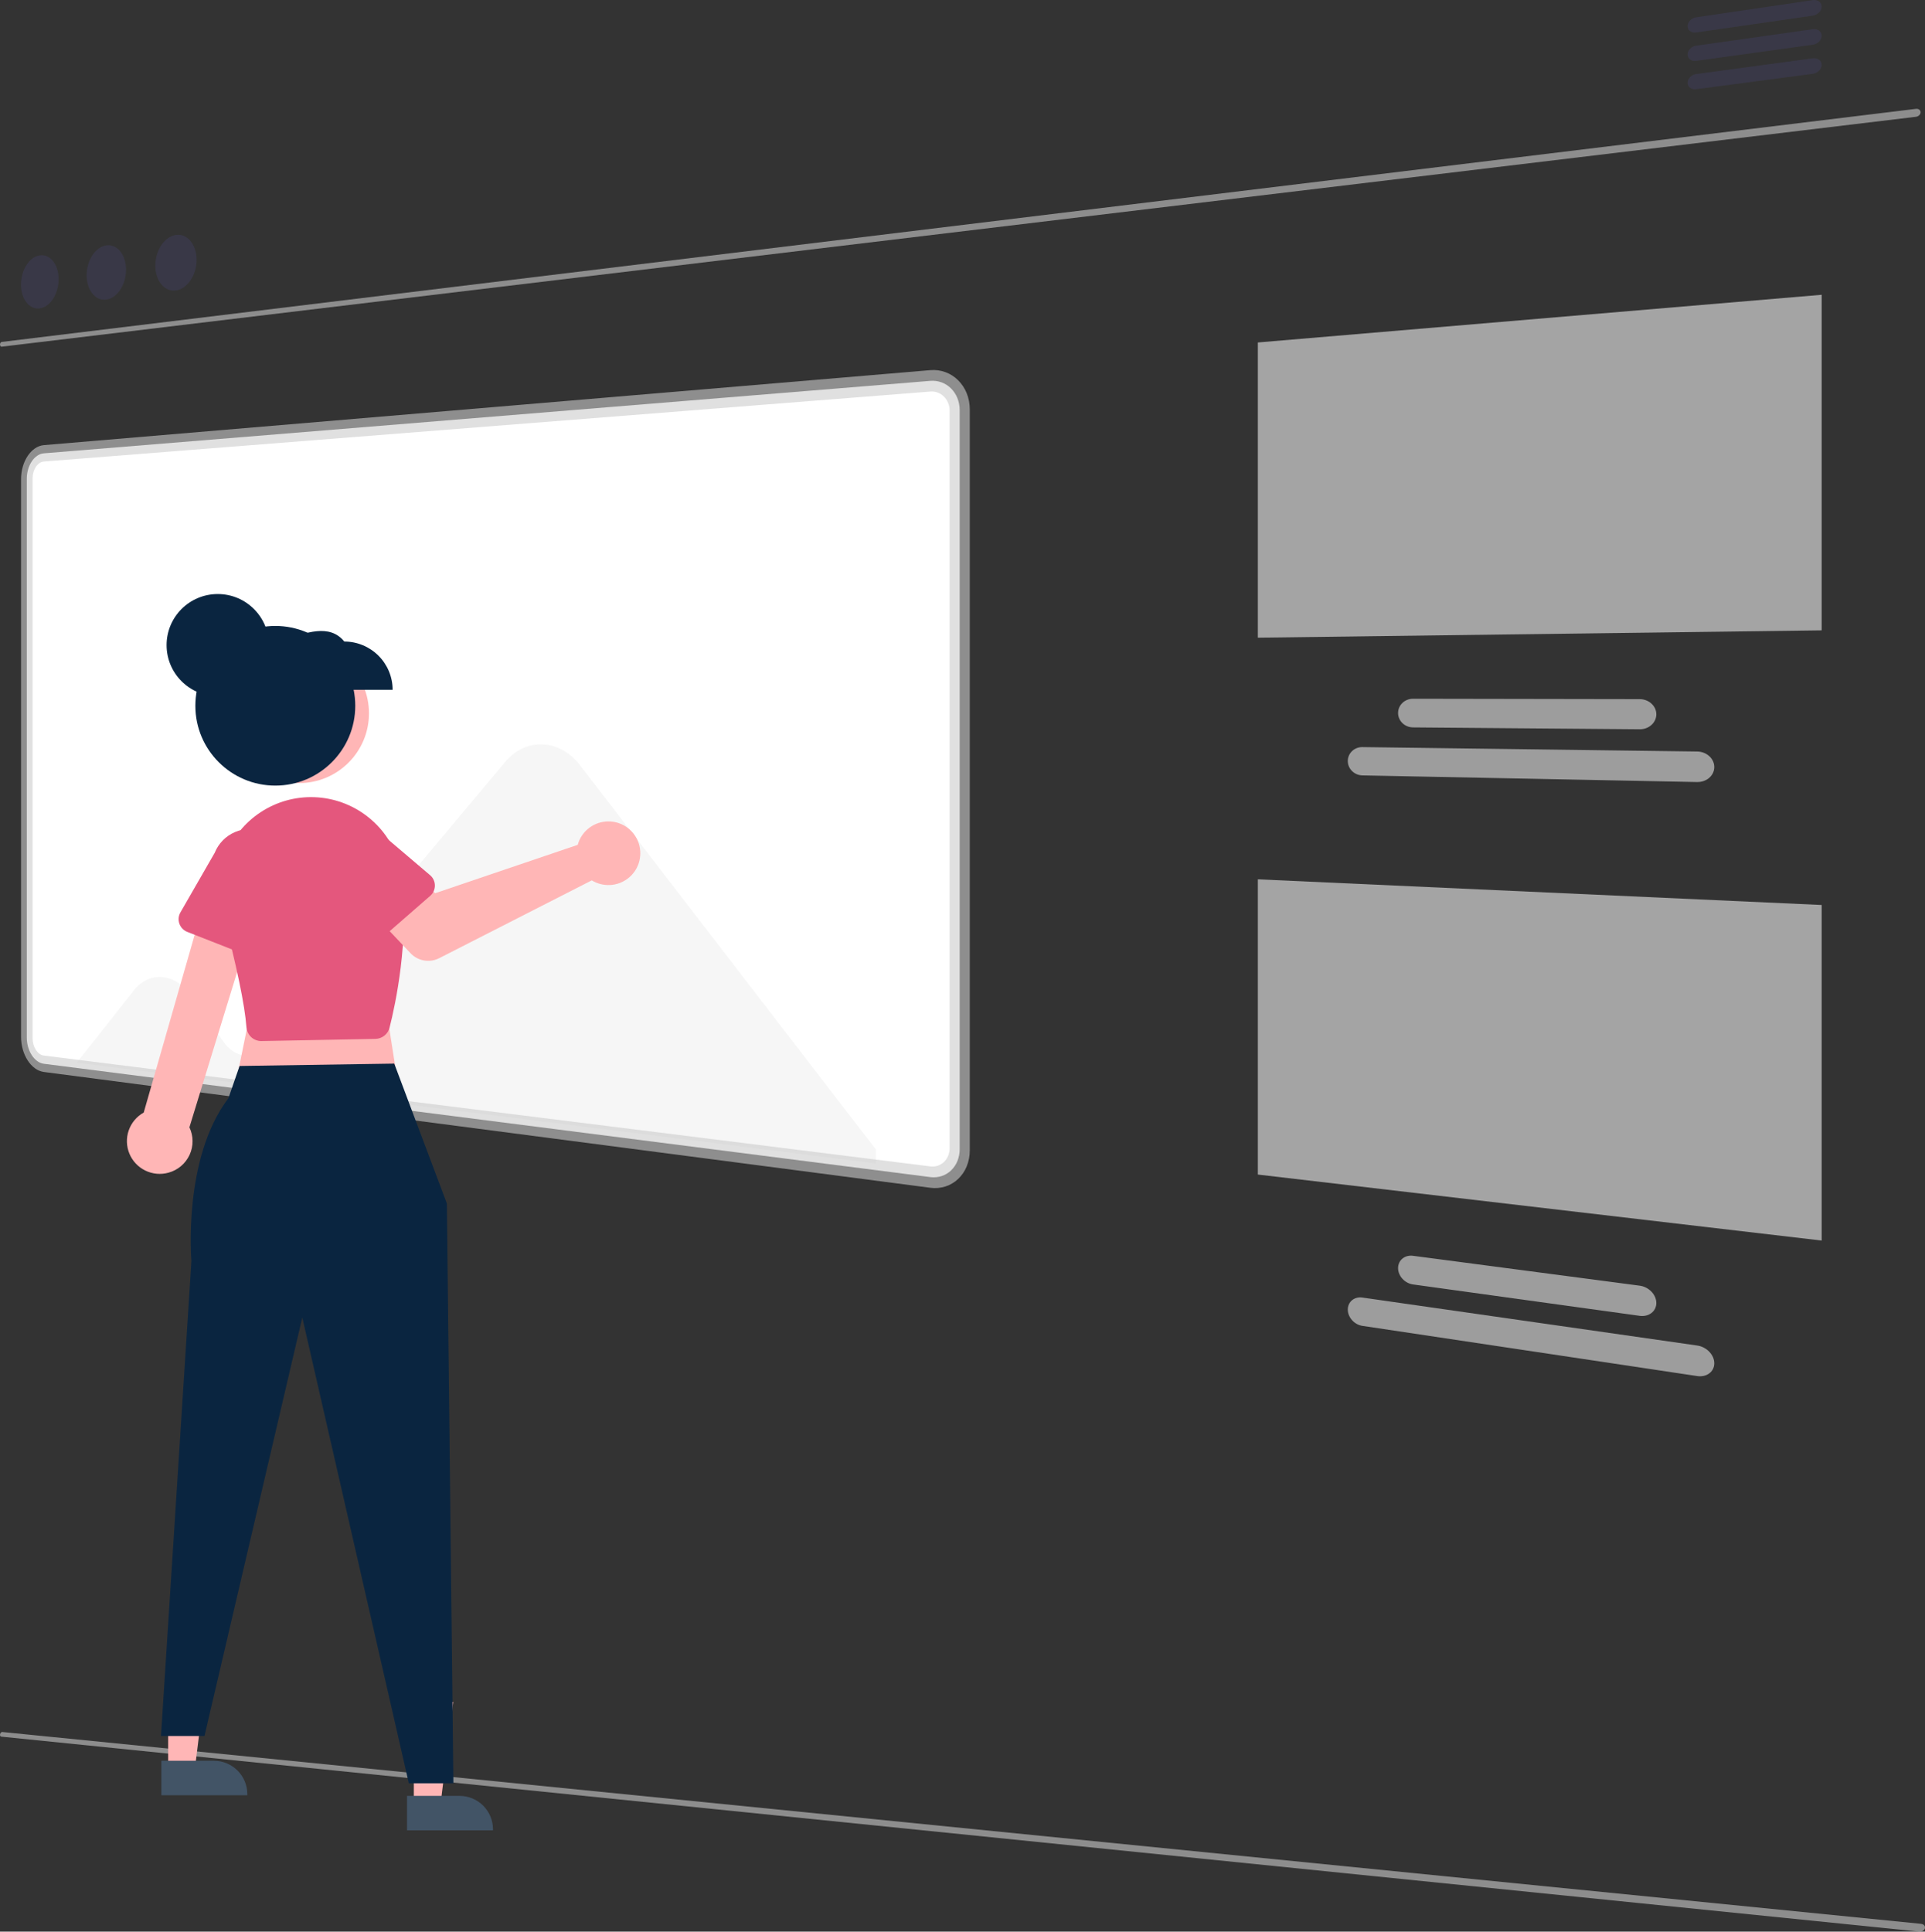 <svg width="294" height="295" viewBox="0 0 294 295" fill="none" xmlns="http://www.w3.org/2000/svg">
<rect x="0" y="0" width="294" height="295" fill="#333333" stroke="none"/>
<g clip-path="url(#clip0)">
<path d="M292.618 17.837L0.254 52.948C0.22 52.952 0.186 52.947 0.155 52.932C0.123 52.916 0.096 52.892 0.074 52.863C0.05 52.831 0.031 52.794 0.02 52.755C0.006 52.709 -0 52.663 1.19198e-05 52.616C2.21095e-05 52.567 0.007 52.519 0.02 52.472C0.033 52.429 0.051 52.388 0.076 52.35C0.097 52.316 0.125 52.286 0.157 52.262C0.186 52.241 0.22 52.227 0.256 52.222L292.618 16.626C292.71 16.614 292.803 16.619 292.893 16.64C292.974 16.659 293.051 16.693 293.119 16.742C293.182 16.788 293.234 16.847 293.27 16.916C293.307 16.986 293.326 17.064 293.326 17.144C293.326 17.228 293.307 17.31 293.27 17.386C293.233 17.465 293.181 17.537 293.119 17.597C293.052 17.661 292.976 17.714 292.893 17.754C292.807 17.797 292.714 17.825 292.618 17.837Z" fill="#CACACA" fill-opacity="0.6"/>
<path d="M293.145 294.996L0.187 265.222C0.153 265.218 0.121 265.205 0.094 265.184C0.067 265.161 0.045 265.132 0.031 265.099C0.014 265.062 0.004 265.022 0.001 264.981C-0.002 264.934 0.002 264.887 0.012 264.842C0.023 264.794 0.04 264.748 0.064 264.706C0.085 264.666 0.113 264.63 0.145 264.599C0.173 264.57 0.206 264.548 0.243 264.531C0.276 264.516 0.312 264.51 0.349 264.513L293.411 293.815C293.503 293.823 293.593 293.848 293.676 293.889C293.751 293.925 293.818 293.976 293.873 294.038C293.925 294.096 293.963 294.166 293.983 294.241C294.004 294.317 294.005 294.398 293.988 294.475C293.969 294.557 293.932 294.634 293.88 294.7C293.826 294.768 293.76 294.827 293.686 294.872C293.607 294.92 293.521 294.955 293.431 294.976C293.338 294.998 293.241 295.005 293.145 294.996Z" fill="#CACACA" fill-opacity="0.6"/>
<path d="M6.061 39C6.441 38.941 6.831 38.994 7.182 39.151C7.544 39.319 7.86 39.57 8.103 39.885C8.382 40.245 8.593 40.653 8.726 41.088C8.88 41.592 8.957 42.116 8.953 42.642C8.954 43.19 8.877 43.734 8.726 44.26C8.587 44.748 8.377 45.212 8.103 45.639C7.859 46.023 7.547 46.36 7.182 46.633C6.853 46.879 6.468 47.038 6.061 47.097C5.68 47.148 5.292 47.089 4.945 46.926C4.587 46.754 4.276 46.499 4.037 46.183C3.764 45.824 3.557 45.419 3.427 44.986C3.276 44.489 3.201 43.971 3.204 43.451C3.204 42.91 3.279 42.373 3.427 41.853C3.563 41.37 3.769 40.908 4.037 40.484C4.277 40.099 4.585 39.761 4.945 39.485C5.271 39.233 5.654 39.066 6.061 39Z" fill="#3F3D56" fill-opacity="0.6"/>
<path d="M16.219 37.478C16.617 37.416 17.024 37.469 17.393 37.63C17.77 37.797 18.101 38.053 18.358 38.375C18.649 38.741 18.87 39.157 19.009 39.604C19.171 40.118 19.251 40.654 19.247 41.193C19.247 41.754 19.167 42.312 19.008 42.849C18.862 43.349 18.643 43.824 18.358 44.26C18.101 44.655 17.775 45 17.395 45.279C17.049 45.533 16.646 45.698 16.221 45.759C15.823 45.813 15.418 45.754 15.053 45.588C14.681 45.414 14.356 45.154 14.104 44.83C13.818 44.465 13.601 44.051 13.465 43.608C13.306 43.1 13.228 42.571 13.231 42.039C13.231 41.486 13.31 40.935 13.465 40.404C13.607 39.908 13.822 39.435 14.102 39.001C14.355 38.606 14.676 38.259 15.052 37.978C15.394 37.719 15.795 37.547 16.219 37.478Z" fill="#3F3D56" fill-opacity="0.6"/>
<path d="M26.853 35.883C27.269 35.818 27.694 35.87 28.082 36.032C28.475 36.202 28.821 36.463 29.091 36.794C29.396 37.166 29.628 37.592 29.775 38.05C29.945 38.575 30.029 39.123 30.026 39.675C30.026 40.249 29.941 40.82 29.775 41.37C29.621 41.884 29.391 42.372 29.091 42.818C28.821 43.225 28.479 43.579 28.082 43.864C27.718 44.126 27.297 44.296 26.853 44.359C26.437 44.416 26.014 44.357 25.63 44.188C25.242 44.013 24.901 43.748 24.635 43.416C24.337 43.044 24.111 42.621 23.968 42.167C23.803 41.648 23.721 41.107 23.724 40.563C23.724 39.996 23.806 39.431 23.968 38.888C24.118 38.378 24.343 37.894 24.635 37.451C24.901 37.043 25.238 36.687 25.63 36.398C25.991 36.131 26.41 35.954 26.853 35.883Z" fill="#3F3D56" fill-opacity="0.6"/>
<path d="M276.861 2.387L259.034 4.96C258.868 4.986 258.698 4.979 258.534 4.942C258.386 4.908 258.246 4.843 258.125 4.752C258.009 4.666 257.915 4.554 257.85 4.425C257.783 4.291 257.748 4.143 257.749 3.993C257.75 3.833 257.785 3.675 257.85 3.529C257.917 3.378 258.01 3.241 258.125 3.122C258.244 2.998 258.382 2.894 258.534 2.814C258.69 2.732 258.859 2.676 259.034 2.65L276.861 0.017C277.036 -0.01 277.215 -0.005 277.388 0.032C277.544 0.065 277.69 0.13 277.82 0.222C277.944 0.311 278.045 0.428 278.114 0.564C278.184 0.701 278.219 0.851 278.217 1.004C278.216 1.169 278.179 1.332 278.11 1.482C278.039 1.638 277.94 1.78 277.82 1.902C277.561 2.164 277.225 2.334 276.861 2.388L276.861 2.387Z" fill="#3F3D56" fill-opacity="0.6"/>
<path d="M276.861 6.83L259.035 9.295C258.868 9.319 258.698 9.312 258.534 9.273C258.386 9.239 258.247 9.174 258.125 9.083C258.009 8.996 257.915 8.884 257.85 8.755C257.782 8.619 257.748 8.469 257.749 8.317C257.75 8.157 257.785 8 257.85 7.854C257.917 7.704 258.01 7.567 258.125 7.449C258.244 7.326 258.382 7.224 258.534 7.145C258.69 7.064 258.86 7.009 259.035 6.984L276.861 4.46C277.036 4.434 277.215 4.441 277.388 4.479C277.544 4.513 277.691 4.579 277.82 4.672C277.942 4.76 278.041 4.875 278.111 5.009C278.182 5.147 278.218 5.3 278.217 5.456C278.216 5.62 278.179 5.783 278.11 5.932C278.038 6.088 277.94 6.229 277.819 6.35C277.56 6.61 277.224 6.778 276.86 6.83L276.861 6.83Z" fill="#3F3D56" fill-opacity="0.6"/>
<path d="M276.861 11.273L259.034 13.624C258.867 13.647 258.698 13.639 258.534 13.6C258.386 13.564 258.246 13.498 258.125 13.406C258.007 13.317 257.912 13.201 257.846 13.068C257.781 12.936 257.748 12.79 257.749 12.642C257.75 12.482 257.784 12.325 257.85 12.179C257.917 12.03 258.01 11.893 258.125 11.775C258.244 11.653 258.382 11.55 258.534 11.472C258.69 11.391 258.86 11.338 259.034 11.314L276.861 8.904C277.037 8.879 277.215 8.886 277.388 8.926C277.544 8.961 277.691 9.028 277.82 9.122C277.942 9.211 278.041 9.327 278.111 9.46C278.182 9.599 278.218 9.752 278.217 9.907C278.216 10.072 278.179 10.234 278.11 10.384C278.039 10.539 277.94 10.68 277.819 10.801C277.56 11.059 277.223 11.226 276.86 11.275L276.861 11.273Z" fill="#3F3D56" fill-opacity="0.6"/>
<path d="M192.107 52.302L278.218 45.02V96.268L192.107 97.39V52.302Z" fill="#F0F0F0" fill-opacity="0.6"/>
<path d="M259.209 119.435L208.069 118.42C207.479 118.409 206.915 118.172 206.495 117.758C206.293 117.559 206.132 117.324 206.019 117.064C205.904 116.799 205.845 116.512 205.845 116.223C205.844 115.935 205.904 115.651 206.019 115.388C206.131 115.133 206.293 114.902 206.495 114.709C206.699 114.514 206.939 114.36 207.202 114.256C207.478 114.147 207.772 114.094 208.069 114.098L259.209 114.771C259.556 114.775 259.899 114.841 260.222 114.968C260.527 115.087 260.808 115.26 261.052 115.48C261.286 115.691 261.476 115.946 261.612 116.23C261.747 116.516 261.818 116.828 261.818 117.144C261.818 117.458 261.748 117.768 261.612 118.052C261.477 118.331 261.286 118.581 261.052 118.785C260.808 118.997 260.526 119.161 260.222 119.27C259.897 119.385 259.554 119.441 259.209 119.433L259.209 119.435Z" fill="#E4E4E4" fill-opacity="0.6"/>
<path d="M250.424 111.378L215.802 111.088C215.497 111.085 215.196 111.025 214.914 110.909C214.645 110.798 214.399 110.637 214.19 110.435C213.983 110.237 213.818 110 213.702 109.739C213.585 109.471 213.524 109.182 213.524 108.89C213.524 108.598 213.585 108.309 213.702 108.042C213.818 107.781 213.983 107.546 214.19 107.35C214.399 107.15 214.645 106.992 214.913 106.884C215.196 106.771 215.498 106.713 215.802 106.714L250.424 106.773C250.761 106.773 251.096 106.835 251.411 106.956C251.709 107.07 251.983 107.238 252.22 107.452C252.449 107.659 252.635 107.909 252.767 108.189C252.899 108.47 252.967 108.777 252.967 109.088C252.967 109.399 252.899 109.706 252.767 109.987C252.635 110.265 252.449 110.513 252.22 110.717C251.983 110.929 251.709 111.095 251.411 111.206C251.096 111.324 250.761 111.382 250.424 111.379L250.424 111.378Z" fill="#E4E4E4" fill-opacity="0.6"/>
<path d="M192.107 134.292L278.218 138.212V189.46L192.107 179.38V134.292Z" fill="#F0F0F0" fill-opacity="0.6"/>
<path d="M259.209 210.154L208.069 202.487C207.764 202.44 207.47 202.339 207.202 202.187C206.936 202.038 206.697 201.846 206.495 201.618C206.295 201.396 206.134 201.141 206.019 200.864C205.905 200.59 205.846 200.297 205.845 200C205.843 199.72 205.902 199.442 206.019 199.187C206.13 198.949 206.292 198.738 206.495 198.571C206.702 198.401 206.943 198.278 207.202 198.21C207.485 198.137 207.78 198.121 208.069 198.165L259.209 205.49C259.563 205.541 259.905 205.652 260.222 205.819C260.53 205.979 260.81 206.189 261.052 206.438C261.285 206.679 261.475 206.958 261.612 207.263C261.746 207.559 261.816 207.88 261.818 208.204C261.82 208.51 261.749 208.812 261.612 209.085C261.479 209.345 261.287 209.571 261.052 209.745C260.804 209.927 260.522 210.056 260.222 210.122C259.889 210.196 259.545 210.207 259.209 210.154L259.209 210.154Z" fill="#E4E4E4" fill-opacity="0.6"/>
<path d="M250.424 200.955L215.802 196.161C215.491 196.117 215.19 196.017 214.914 195.866C214.643 195.718 214.398 195.526 214.19 195.297C213.985 195.075 213.82 194.818 213.703 194.539C213.586 194.263 213.525 193.966 213.524 193.666C213.522 193.382 213.583 193.1 213.702 192.842C213.816 192.599 213.983 192.385 214.19 192.214C214.402 192.04 214.648 191.913 214.913 191.842C215.203 191.765 215.505 191.746 215.802 191.787L250.424 196.35C250.768 196.396 251.102 196.501 251.411 196.661C251.712 196.816 251.985 197.019 252.22 197.263C252.448 197.498 252.633 197.771 252.766 198.07C252.897 198.361 252.965 198.677 252.967 198.996C252.969 199.298 252.9 199.597 252.766 199.868C252.637 200.126 252.45 200.352 252.22 200.527C251.98 200.71 251.704 200.84 251.411 200.91C251.088 200.987 250.753 201.002 250.424 200.955V200.955Z" fill="#E4E4E4" fill-opacity="0.6"/>
<path d="M142.084 179.768L6.695 162.461C6.327 162.409 5.978 162.265 5.68 162.042C5.352 161.798 5.072 161.496 4.853 161.152C4.609 160.771 4.421 160.355 4.298 159.919C4.162 159.448 4.094 158.96 4.094 158.47V73.105C4.093 72.617 4.162 72.132 4.298 71.664C4.421 71.237 4.608 70.83 4.853 70.459C5.071 70.124 5.352 69.835 5.679 69.606C5.98 69.396 6.33 69.268 6.695 69.233L142.084 58.166C142.664 58.116 143.247 58.194 143.794 58.393C144.341 58.593 144.837 58.91 145.247 59.322C145.664 59.739 145.993 60.235 146.213 60.781C146.451 61.371 146.572 62.001 146.57 62.636V175.502C146.573 176.132 146.452 176.757 146.213 177.34C145.994 177.874 145.665 178.356 145.247 178.755C144.841 179.142 144.354 179.433 143.821 179.608C143.261 179.79 142.667 179.845 142.084 179.768Z" fill="white"/>
<path d="M88.551 116.82C88.188 116.348 87.778 115.914 87.329 115.524C86.902 115.152 86.436 114.827 85.94 114.554C85.461 114.291 84.954 114.082 84.429 113.933C83.912 113.786 83.38 113.701 82.843 113.681C82.312 113.661 81.781 113.706 81.261 113.814C80.743 113.922 80.24 114.091 79.761 114.317C79.272 114.547 78.81 114.832 78.384 115.165C77.941 115.512 77.535 115.904 77.173 116.336L40.744 159.803C40.323 160.318 39.784 160.724 39.172 160.987C38.612 161.22 38.001 161.306 37.398 161.235C36.768 161.157 36.165 160.934 35.636 160.583C35.029 160.18 34.505 159.664 34.095 159.063L29.269 152.137C28.714 151.316 28.002 150.612 27.174 150.066C26.467 149.601 25.658 149.312 24.815 149.223C24.015 149.147 23.209 149.283 22.479 149.617C21.68 149.994 20.982 150.557 20.445 151.258L11.714 162.311L133.761 177.695V175.534L88.551 116.82Z" fill="#F0F0F0" fill-opacity="0.6"/>
<path d="M142.083 181.399L6.695 163.714C6.202 163.642 5.734 163.447 5.335 163.148C4.897 162.82 4.522 162.416 4.23 161.953C3.903 161.443 3.653 160.886 3.488 160.303C3.307 159.673 3.215 159.021 3.215 158.365V73.169C3.215 72.518 3.307 71.87 3.488 71.244C3.652 70.671 3.902 70.126 4.23 69.628C4.522 69.18 4.897 68.791 5.335 68.484C5.737 68.201 6.206 68.028 6.695 67.981L142.083 56.531C142.861 56.462 143.645 56.564 144.379 56.831C145.113 57.097 145.779 57.521 146.331 58.073C146.892 58.632 147.335 59.298 147.632 60.031C147.952 60.823 148.115 61.669 148.112 62.523V175.687C148.116 176.533 147.953 177.373 147.632 178.156C147.337 178.873 146.894 179.52 146.331 180.054C145.785 180.572 145.13 180.961 144.414 181.195C143.662 181.436 142.865 181.506 142.083 181.4L142.083 181.399ZM6.695 70.486C6.454 70.508 6.223 70.592 6.025 70.73C5.808 70.881 5.623 71.072 5.479 71.292C5.316 71.537 5.192 71.806 5.111 72.088C5.021 72.397 4.976 72.718 4.976 73.04V158.573C4.976 158.897 5.021 159.219 5.111 159.53C5.193 159.818 5.317 160.093 5.479 160.344C5.623 160.573 5.808 160.773 6.025 160.934C6.222 161.08 6.453 161.175 6.696 161.209L142.084 178.132C142.469 178.182 142.86 178.146 143.229 178.025C143.58 177.909 143.9 177.716 144.167 177.461C144.442 177.198 144.658 176.88 144.802 176.528C144.959 176.144 145.038 175.733 145.036 175.318V62.749C145.038 62.331 144.958 61.916 144.802 61.529C144.657 61.169 144.441 60.842 144.167 60.567C143.897 60.295 143.571 60.085 143.211 59.953C142.851 59.82 142.466 59.768 142.084 59.799L6.695 70.486Z" fill="#CBCBCB" fill-opacity="0.6"/>
<path d="M25.684 270.233L29.755 270.232L31.691 254.556L25.684 254.557L25.684 270.233Z" fill="#FFB6B6"/>
<path d="M24.646 268.906L32.663 268.905H32.663C34.018 268.905 35.317 269.443 36.275 270.399C37.233 271.356 37.772 272.653 37.772 274.006V274.172L24.646 274.172L24.646 268.906Z" fill="#425466"/>
<path d="M63.204 275.597L67.274 275.596L69.211 259.92L63.203 259.92L63.204 275.597Z" fill="#FFB6B6"/>
<path d="M62.166 274.269L70.182 274.269H70.183C71.537 274.269 72.837 274.807 73.795 275.763C74.753 276.72 75.291 278.017 75.291 279.37V279.536L62.166 279.536L62.166 274.269Z" fill="#425466"/>
<path d="M58.289 149.657L60.945 166.564L35.71 166.896L39.031 150.652L58.289 149.657Z" fill="#FFB6B6"/>
<path d="M60.213 162.436L68.25 183.803L69.246 272.349H62.44L46.17 201.207L31.229 265.128H24.588L29.236 192.588C29.236 192.588 27.866 176.951 34.881 167.725L36.589 162.799L60.213 162.436Z" fill="#0A2540"/>
<path d="M25.739 179.092C26.441 178.901 27.093 178.558 27.649 178.088C28.205 177.618 28.65 177.033 28.955 176.372C29.259 175.711 29.415 174.992 29.41 174.265C29.406 173.538 29.242 172.821 28.93 172.164L39.666 137.22L31.769 135.657L21.951 169.909C20.88 170.506 20.066 171.473 19.662 172.629C19.258 173.785 19.293 175.049 19.76 176.181C20.227 177.313 21.093 178.234 22.195 178.771C23.297 179.307 24.558 179.422 25.739 179.092Z" fill="#FFB6B6"/>
<path d="M39.897 158.995C39.749 158.995 39.602 158.98 39.458 158.952C38.972 158.855 38.531 158.601 38.203 158.231C37.875 157.86 37.677 157.392 37.64 156.899C37.391 153.487 36.154 147.548 33.964 139.246C33.225 136.424 33.389 133.442 34.432 130.718C35.476 127.994 37.347 125.665 39.784 124.056C42.22 122.447 45.1 121.64 48.019 121.748C50.938 121.855 53.751 122.872 56.062 124.656C57.541 125.788 58.776 127.207 59.692 128.828C60.608 130.449 61.186 132.238 61.391 134.087C62.479 143.656 60.428 153.263 59.495 156.949C59.373 157.43 59.096 157.858 58.706 158.167C58.317 158.476 57.837 158.649 57.34 158.659L39.945 158.994C39.929 158.995 39.913 158.995 39.897 158.995Z" fill="#E4577D"/>
<path d="M88.494 128.3C88.39 128.534 88.304 128.776 88.238 129.024L66.464 136.411L62.257 132.741L55.88 138.357L62.696 145.576C63.247 146.159 63.972 146.548 64.763 146.685C65.554 146.821 66.368 146.698 67.083 146.333L90.382 134.451C91.224 134.967 92.204 135.215 93.191 135.161C94.178 135.108 95.125 134.755 95.907 134.151C96.688 133.547 97.267 132.72 97.566 131.779C97.865 130.838 97.87 129.829 97.581 128.886C97.291 127.942 96.721 127.109 95.945 126.497C95.17 125.885 94.226 125.523 93.24 125.459C92.254 125.396 91.271 125.634 90.424 126.141C89.576 126.649 88.903 127.402 88.494 128.3V128.3Z" fill="#FFB6B6"/>
<path d="M65.706 136.814L57.768 143.736C57.542 143.933 57.277 144.079 56.989 144.164C56.702 144.249 56.399 144.272 56.102 144.23C55.806 144.188 55.521 144.082 55.269 143.92C55.017 143.759 54.802 143.545 54.64 143.293L48.963 134.466C47.96 133.307 47.459 131.798 47.569 130.27C47.679 128.742 48.392 127.321 49.55 126.317C50.708 125.312 52.218 124.808 53.748 124.913C55.279 125.019 56.705 125.726 57.714 126.88L65.686 133.66C65.915 133.854 66.098 134.095 66.225 134.366C66.351 134.638 66.418 134.933 66.419 135.233C66.421 135.532 66.358 135.828 66.235 136.101C66.112 136.374 65.931 136.617 65.706 136.814Z" fill="#E4577D"/>
<path d="M38.411 146.167L28.602 142.32C28.323 142.21 28.071 142.042 27.863 141.827C27.655 141.611 27.496 141.353 27.397 141.071C27.297 140.788 27.26 140.488 27.288 140.19C27.315 139.891 27.407 139.603 27.556 139.343L32.789 130.247C33.359 128.825 34.469 127.686 35.878 127.08C37.287 126.474 38.879 126.451 40.305 127.015C41.732 127.579 42.876 128.685 43.486 130.09C44.097 131.495 44.125 133.084 43.564 134.51L41.207 144.698C41.139 144.989 41.01 145.263 40.827 145.5C40.644 145.737 40.411 145.932 40.146 146.072C39.881 146.211 39.589 146.292 39.289 146.308C38.99 146.325 38.69 146.277 38.411 146.167Z" fill="#E4577D"/>
<path d="M45.682 119.594C51.575 119.594 56.352 114.825 56.352 108.941C56.352 103.058 51.575 98.289 45.682 98.289C39.79 98.289 35.013 103.058 35.013 108.941C35.013 114.825 39.79 119.594 45.682 119.594Z" fill="#FFB6B6"/>
<path d="M59.966 105.35H43.024V97.977C46.743 96.502 50.382 95.248 52.581 97.977C54.54 97.977 56.418 98.754 57.803 100.137C59.188 101.519 59.966 103.395 59.966 105.35V105.35Z" fill="#0A2540"/>
<path d="M42.047 119.979C48.791 119.979 54.257 114.521 54.257 107.788C54.257 101.056 48.791 95.598 42.047 95.598C35.304 95.598 29.838 101.056 29.838 107.788C29.838 114.521 35.304 119.979 42.047 119.979Z" fill="#0A2540"/>
<path d="M33.257 106.325C37.572 106.325 41.071 102.833 41.071 98.524C41.071 94.215 37.572 90.722 33.257 90.722C28.941 90.722 25.442 94.215 25.442 98.524C25.442 102.833 28.941 106.325 33.257 106.325Z" fill="#0A2540"/>
</g>
<defs>
<clipPath id="clip0">
<rect width="294" height="295" fill="white"/>
</clipPath>
</defs>
</svg>
